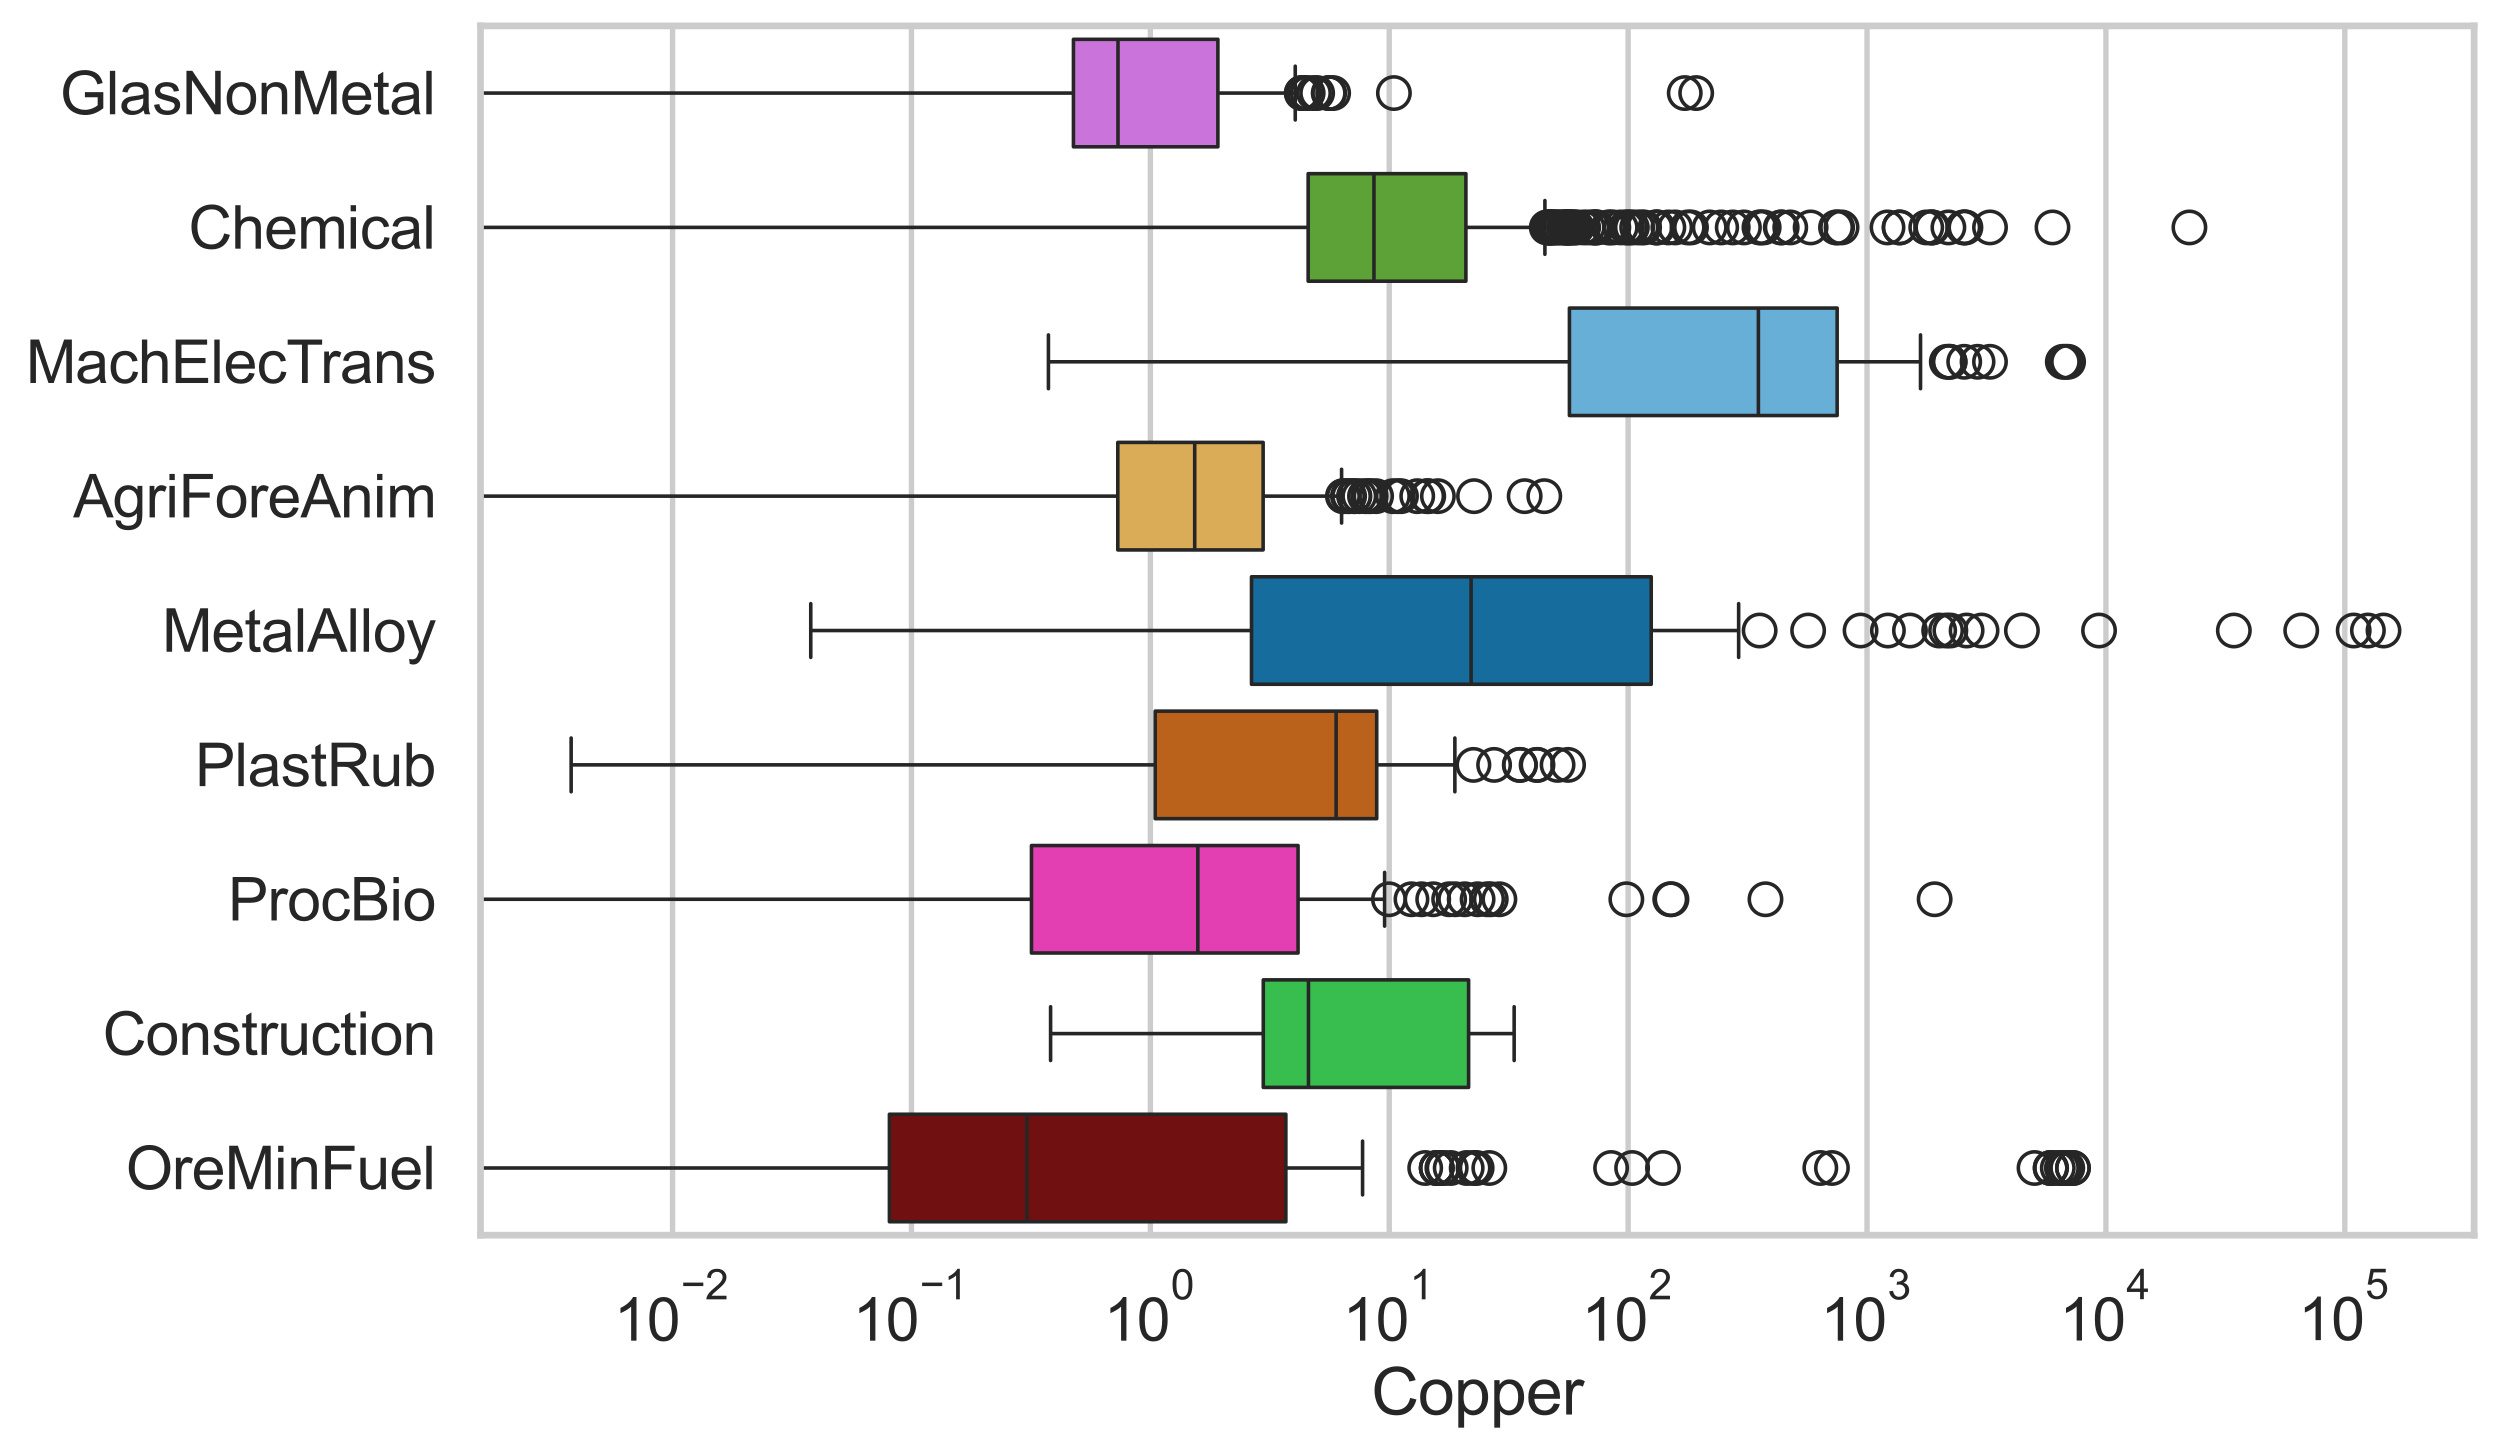 <?xml version="1.0" encoding="utf-8" standalone="no"?>
<!DOCTYPE svg PUBLIC "-//W3C//DTD SVG 1.1//EN"
  "http://www.w3.org/Graphics/SVG/1.1/DTD/svg11.dtd">
<svg xmlns:xlink="http://www.w3.org/1999/xlink" width="695.577pt" height="404.34pt" viewBox="0 0 695.577 404.34" xmlns="http://www.w3.org/2000/svg" version="1.1">
 <defs>
  <style type="text/css">*{stroke-linejoin: round; stroke-linecap: butt}</style>
 </defs>
 <g id="figure_1">
  <g id="patch_1">
   <path d="M 0 404.34 
L 695.577 404.34 
L 695.577 0 
L 0 0 
z
" style="fill: #ffffff"/>
  </g>
  <g id="axes_1">
   <g id="patch_2">
    <path d="M 133.697 343.665 
L 688.377 343.665 
L 688.377 7.2 
L 133.697 7.2 
z
" style="fill: #ffffff"/>
   </g>
   <g id="matplotlib.axis_1">
    <g id="xtick_1">
     <g id="line2d_1">
      <path d="M 187.13 343.665 
L 187.13 7.2 
" clip-path="url(#p89b9afa938)" style="fill: none; stroke: #cccccc; stroke-width: 1.5; stroke-linecap: round"/>
     </g>
     <g id="text_1">
      <!-- $\mathdefault{10^{-2}}$ -->
      <g style="fill: #262626" transform="translate(170.795 373.18) scale(0.165 -0.165)">
       <defs>
        <path id="ArialMT-31" d="M 2384 0 
L 1822 0 
L 1822 3584 
Q 1619 3391 1289 3197 
Q 959 3003 697 2906 
L 697 3450 
Q 1169 3672 1522 3987 
Q 1875 4303 2022 4600 
L 2384 4600 
L 2384 0 
z
" transform="scale(0.016)"/>
        <path id="ArialMT-30" d="M 266 2259 
Q 266 3072 433 3567 
Q 600 4063 929 4331 
Q 1259 4600 1759 4600 
Q 2128 4600 2406 4451 
Q 2684 4303 2865 4023 
Q 3047 3744 3150 3342 
Q 3253 2941 3253 2259 
Q 3253 1453 3087 958 
Q 2922 463 2592 192 
Q 2263 -78 1759 -78 
Q 1097 -78 719 397 
Q 266 969 266 2259 
z
M 844 2259 
Q 844 1131 1108 757 
Q 1372 384 1759 384 
Q 2147 384 2411 759 
Q 2675 1134 2675 2259 
Q 2675 3391 2411 3762 
Q 2147 4134 1753 4134 
Q 1366 4134 1134 3806 
Q 844 3388 844 2259 
z
" transform="scale(0.016)"/>
        <path id="ArialMT-2212" d="M 3381 1997 
L 356 1997 
L 356 2522 
L 3381 2522 
L 3381 1997 
z
" transform="scale(0.016)"/>
        <path id="ArialMT-32" d="M 3222 541 
L 3222 0 
L 194 0 
Q 188 203 259 391 
Q 375 700 629 1000 
Q 884 1300 1366 1694 
Q 2113 2306 2375 2664 
Q 2638 3022 2638 3341 
Q 2638 3675 2398 3904 
Q 2159 4134 1775 4134 
Q 1369 4134 1125 3890 
Q 881 3647 878 3216 
L 300 3275 
Q 359 3922 746 4261 
Q 1134 4600 1788 4600 
Q 2447 4600 2831 4234 
Q 3216 3869 3216 3328 
Q 3216 3053 3103 2787 
Q 2991 2522 2730 2228 
Q 2469 1934 1863 1422 
Q 1356 997 1212 845 
Q 1069 694 975 541 
L 3222 541 
z
" transform="scale(0.016)"/>
       </defs>
       <use xlink:href="#ArialMT-31" transform="translate(0 0.994)"/>
       <use xlink:href="#ArialMT-30" transform="translate(55.615 0.994)"/>
       <use xlink:href="#ArialMT-2212" transform="translate(112.973 70.688) scale(0.7)"/>
       <use xlink:href="#ArialMT-32" transform="translate(153.852 70.688) scale(0.7)"/>
      </g>
     </g>
    </g>
    <g id="xtick_2">
     <g id="line2d_2">
      <path d="M 253.597 343.665 
L 253.597 7.2 
" clip-path="url(#p89b9afa938)" style="fill: none; stroke: #cccccc; stroke-width: 1.5; stroke-linecap: round"/>
     </g>
     <g id="text_2">
      <!-- $\mathdefault{10^{-1}}$ -->
      <g style="fill: #262626" transform="translate(237.262 373.18) scale(0.165 -0.165)">
       <use xlink:href="#ArialMT-31" transform="translate(0 0.994)"/>
       <use xlink:href="#ArialMT-30" transform="translate(55.615 0.994)"/>
       <use xlink:href="#ArialMT-2212" transform="translate(112.973 70.688) scale(0.7)"/>
       <use xlink:href="#ArialMT-31" transform="translate(153.852 70.688) scale(0.7)"/>
      </g>
     </g>
    </g>
    <g id="xtick_3">
     <g id="line2d_3">
      <path d="M 320.064 343.665 
L 320.064 7.2 
" clip-path="url(#p89b9afa938)" style="fill: none; stroke: #cccccc; stroke-width: 1.5; stroke-linecap: round"/>
     </g>
     <g id="text_3">
      <!-- $\mathdefault{10^{0}}$ -->
      <g style="fill: #262626" transform="translate(307.111 373.18) scale(0.165 -0.165)">
       <use xlink:href="#ArialMT-31" transform="translate(0 0.994)"/>
       <use xlink:href="#ArialMT-30" transform="translate(55.615 0.994)"/>
       <use xlink:href="#ArialMT-30" transform="translate(112.973 70.688) scale(0.7)"/>
      </g>
     </g>
    </g>
    <g id="xtick_4">
     <g id="line2d_4">
      <path d="M 386.53 343.665 
L 386.53 7.2 
" clip-path="url(#p89b9afa938)" style="fill: none; stroke: #cccccc; stroke-width: 1.5; stroke-linecap: round"/>
     </g>
     <g id="text_4">
      <!-- $\mathdefault{10^{1}}$ -->
      <g style="fill: #262626" transform="translate(373.578 373.18) scale(0.165 -0.165)">
       <use xlink:href="#ArialMT-31" transform="translate(0 0.994)"/>
       <use xlink:href="#ArialMT-30" transform="translate(55.615 0.994)"/>
       <use xlink:href="#ArialMT-31" transform="translate(112.973 70.688) scale(0.7)"/>
      </g>
     </g>
    </g>
    <g id="xtick_5">
     <g id="line2d_5">
      <path d="M 452.997 343.665 
L 452.997 7.2 
" clip-path="url(#p89b9afa938)" style="fill: none; stroke: #cccccc; stroke-width: 1.5; stroke-linecap: round"/>
     </g>
     <g id="text_5">
      <!-- $\mathdefault{10^{2}}$ -->
      <g style="fill: #262626" transform="translate(440.045 373.18) scale(0.165 -0.165)">
       <use xlink:href="#ArialMT-31" transform="translate(0 0.994)"/>
       <use xlink:href="#ArialMT-30" transform="translate(55.615 0.994)"/>
       <use xlink:href="#ArialMT-32" transform="translate(112.973 70.688) scale(0.7)"/>
      </g>
     </g>
    </g>
    <g id="xtick_6">
     <g id="line2d_6">
      <path d="M 519.464 343.665 
L 519.464 7.2 
" clip-path="url(#p89b9afa938)" style="fill: none; stroke: #cccccc; stroke-width: 1.5; stroke-linecap: round"/>
     </g>
     <g id="text_6">
      <!-- $\mathdefault{10^{3}}$ -->
      <g style="fill: #262626" transform="translate(506.512 373.18) scale(0.165 -0.165)">
       <defs>
        <path id="ArialMT-33" d="M 269 1209 
L 831 1284 
Q 928 806 1161 595 
Q 1394 384 1728 384 
Q 2125 384 2398 659 
Q 2672 934 2672 1341 
Q 2672 1728 2419 1979 
Q 2166 2231 1775 2231 
Q 1616 2231 1378 2169 
L 1441 2663 
Q 1497 2656 1531 2656 
Q 1891 2656 2178 2843 
Q 2466 3031 2466 3422 
Q 2466 3731 2256 3934 
Q 2047 4138 1716 4138 
Q 1388 4138 1169 3931 
Q 950 3725 888 3313 
L 325 3413 
Q 428 3978 793 4289 
Q 1159 4600 1703 4600 
Q 2078 4600 2393 4439 
Q 2709 4278 2876 4000 
Q 3044 3722 3044 3409 
Q 3044 3113 2884 2869 
Q 2725 2625 2413 2481 
Q 2819 2388 3044 2092 
Q 3269 1797 3269 1353 
Q 3269 753 2831 336 
Q 2394 -81 1725 -81 
Q 1122 -81 723 278 
Q 325 638 269 1209 
z
" transform="scale(0.016)"/>
       </defs>
       <use xlink:href="#ArialMT-31" transform="translate(0 0.994)"/>
       <use xlink:href="#ArialMT-30" transform="translate(55.615 0.994)"/>
       <use xlink:href="#ArialMT-33" transform="translate(112.973 70.688) scale(0.7)"/>
      </g>
     </g>
    </g>
    <g id="xtick_7">
     <g id="line2d_7">
      <path d="M 585.931 343.665 
L 585.931 7.2 
" clip-path="url(#p89b9afa938)" style="fill: none; stroke: #cccccc; stroke-width: 1.5; stroke-linecap: round"/>
     </g>
     <g id="text_7">
      <!-- $\mathdefault{10^{4}}$ -->
      <g style="fill: #262626" transform="translate(572.978 373.015) scale(0.165 -0.165)">
       <defs>
        <path id="ArialMT-34" d="M 2069 0 
L 2069 1097 
L 81 1097 
L 81 1613 
L 2172 4581 
L 2631 4581 
L 2631 1613 
L 3250 1613 
L 3250 1097 
L 2631 1097 
L 2631 0 
L 2069 0 
z
M 2069 1613 
L 2069 3678 
L 634 1613 
L 2069 1613 
z
" transform="scale(0.016)"/>
       </defs>
       <use xlink:href="#ArialMT-31" transform="translate(0 0.202)"/>
       <use xlink:href="#ArialMT-30" transform="translate(55.615 0.202)"/>
       <use xlink:href="#ArialMT-34" transform="translate(112.973 69.895) scale(0.7)"/>
      </g>
     </g>
    </g>
    <g id="xtick_8">
     <g id="line2d_8">
      <path d="M 652.398 343.665 
L 652.398 7.2 
" clip-path="url(#p89b9afa938)" style="fill: none; stroke: #cccccc; stroke-width: 1.5; stroke-linecap: round"/>
     </g>
     <g id="text_8">
      <!-- $\mathdefault{10^{5}}$ -->
      <g style="fill: #262626" transform="translate(639.445 373.015) scale(0.165 -0.165)">
       <defs>
        <path id="ArialMT-35" d="M 266 1200 
L 856 1250 
Q 922 819 1161 601 
Q 1400 384 1738 384 
Q 2144 384 2425 690 
Q 2706 997 2706 1503 
Q 2706 1984 2436 2262 
Q 2166 2541 1728 2541 
Q 1456 2541 1237 2417 
Q 1019 2294 894 2097 
L 366 2166 
L 809 4519 
L 3088 4519 
L 3088 3981 
L 1259 3981 
L 1013 2750 
Q 1425 3038 1878 3038 
Q 2478 3038 2890 2622 
Q 3303 2206 3303 1553 
Q 3303 931 2941 478 
Q 2500 -78 1738 -78 
Q 1113 -78 717 272 
Q 322 622 266 1200 
z
" transform="scale(0.016)"/>
       </defs>
       <use xlink:href="#ArialMT-31" transform="translate(0 0.88)"/>
       <use xlink:href="#ArialMT-30" transform="translate(55.615 0.88)"/>
       <use xlink:href="#ArialMT-35" transform="translate(112.973 70.573) scale(0.7)"/>
      </g>
     </g>
    </g>
    <g id="xtick_9"/>
    <g id="xtick_10"/>
    <g id="xtick_11"/>
    <g id="xtick_12"/>
    <g id="xtick_13"/>
    <g id="xtick_14"/>
    <g id="xtick_15"/>
    <g id="xtick_16"/>
    <g id="xtick_17"/>
    <g id="xtick_18"/>
    <g id="xtick_19"/>
    <g id="xtick_20"/>
    <g id="xtick_21"/>
    <g id="xtick_22"/>
    <g id="xtick_23"/>
    <g id="xtick_24"/>
    <g id="xtick_25"/>
    <g id="xtick_26"/>
    <g id="xtick_27"/>
    <g id="xtick_28"/>
    <g id="xtick_29"/>
    <g id="xtick_30"/>
    <g id="xtick_31"/>
    <g id="xtick_32"/>
    <g id="xtick_33"/>
    <g id="xtick_34"/>
    <g id="xtick_35"/>
    <g id="xtick_36"/>
    <g id="xtick_37"/>
    <g id="xtick_38"/>
    <g id="xtick_39"/>
    <g id="xtick_40"/>
    <g id="xtick_41"/>
    <g id="xtick_42"/>
    <g id="xtick_43"/>
    <g id="xtick_44"/>
    <g id="xtick_45"/>
    <g id="xtick_46"/>
    <g id="xtick_47"/>
    <g id="xtick_48"/>
    <g id="xtick_49"/>
    <g id="xtick_50"/>
    <g id="xtick_51"/>
    <g id="xtick_52"/>
    <g id="xtick_53"/>
    <g id="xtick_54"/>
    <g id="xtick_55"/>
    <g id="xtick_56"/>
    <g id="xtick_57"/>
    <g id="xtick_58"/>
    <g id="xtick_59"/>
    <g id="xtick_60"/>
    <g id="xtick_61"/>
    <g id="xtick_62"/>
    <g id="xtick_63"/>
    <g id="xtick_64"/>
    <g id="xtick_65"/>
    <g id="xtick_66"/>
    <g id="xtick_67"/>
    <g id="xtick_68"/>
    <g id="xtick_69"/>
    <g id="xtick_70"/>
    <g id="xtick_71"/>
    <g id="xtick_72"/>
    <g id="xtick_73"/>
    <g id="xtick_74"/>
    <g id="text_9">
     <!-- Copper -->
     <g style="fill: #262626" transform="translate(381.521 393.563) scale(0.18 -0.18)">
      <defs>
       <path id="ArialMT-43" d="M 3763 1606 
L 4369 1453 
Q 4178 706 3683 314 
Q 3188 -78 2472 -78 
Q 1731 -78 1267 223 
Q 803 525 561 1097 
Q 319 1669 319 2325 
Q 319 3041 592 3573 
Q 866 4106 1370 4382 
Q 1875 4659 2481 4659 
Q 3169 4659 3637 4309 
Q 4106 3959 4291 3325 
L 3694 3184 
Q 3534 3684 3231 3912 
Q 2928 4141 2469 4141 
Q 1941 4141 1586 3887 
Q 1231 3634 1087 3207 
Q 944 2781 944 2328 
Q 944 1744 1114 1308 
Q 1284 872 1643 656 
Q 2003 441 2422 441 
Q 2931 441 3284 734 
Q 3638 1028 3763 1606 
z
" transform="scale(0.016)"/>
       <path id="ArialMT-6f" d="M 213 1659 
Q 213 2581 725 3025 
Q 1153 3394 1769 3394 
Q 2453 3394 2887 2945 
Q 3322 2497 3322 1706 
Q 3322 1066 3130 698 
Q 2938 331 2570 128 
Q 2203 -75 1769 -75 
Q 1072 -75 642 372 
Q 213 819 213 1659 
z
M 791 1659 
Q 791 1022 1069 705 
Q 1347 388 1769 388 
Q 2188 388 2466 706 
Q 2744 1025 2744 1678 
Q 2744 2294 2464 2611 
Q 2184 2928 1769 2928 
Q 1347 2928 1069 2612 
Q 791 2297 791 1659 
z
" transform="scale(0.016)"/>
       <path id="ArialMT-70" d="M 422 -1272 
L 422 3319 
L 934 3319 
L 934 2888 
Q 1116 3141 1344 3267 
Q 1572 3394 1897 3394 
Q 2322 3394 2647 3175 
Q 2972 2956 3137 2557 
Q 3303 2159 3303 1684 
Q 3303 1175 3120 767 
Q 2938 359 2589 142 
Q 2241 -75 1856 -75 
Q 1575 -75 1351 44 
Q 1128 163 984 344 
L 984 -1272 
L 422 -1272 
z
M 931 1641 
Q 931 1000 1190 694 
Q 1450 388 1819 388 
Q 2194 388 2461 705 
Q 2728 1022 2728 1688 
Q 2728 2322 2467 2637 
Q 2206 2953 1844 2953 
Q 1484 2953 1207 2617 
Q 931 2281 931 1641 
z
" transform="scale(0.016)"/>
       <path id="ArialMT-65" d="M 2694 1069 
L 3275 997 
Q 3138 488 2766 206 
Q 2394 -75 1816 -75 
Q 1088 -75 661 373 
Q 234 822 234 1631 
Q 234 2469 665 2931 
Q 1097 3394 1784 3394 
Q 2450 3394 2872 2941 
Q 3294 2488 3294 1666 
Q 3294 1616 3291 1516 
L 816 1516 
Q 847 969 1125 678 
Q 1403 388 1819 388 
Q 2128 388 2347 550 
Q 2566 713 2694 1069 
z
M 847 1978 
L 2700 1978 
Q 2663 2397 2488 2606 
Q 2219 2931 1791 2931 
Q 1403 2931 1139 2672 
Q 875 2413 847 1978 
z
" transform="scale(0.016)"/>
       <path id="ArialMT-72" d="M 416 0 
L 416 3319 
L 922 3319 
L 922 2816 
Q 1116 3169 1280 3281 
Q 1444 3394 1641 3394 
Q 1925 3394 2219 3213 
L 2025 2691 
Q 1819 2813 1613 2813 
Q 1428 2813 1281 2702 
Q 1134 2591 1072 2394 
Q 978 2094 978 1738 
L 978 0 
L 416 0 
z
" transform="scale(0.016)"/>
      </defs>
      <use xlink:href="#ArialMT-43"/>
      <use xlink:href="#ArialMT-6f" transform="translate(72.217 0)"/>
      <use xlink:href="#ArialMT-70" transform="translate(127.832 0)"/>
      <use xlink:href="#ArialMT-70" transform="translate(183.447 0)"/>
      <use xlink:href="#ArialMT-65" transform="translate(239.062 0)"/>
      <use xlink:href="#ArialMT-72" transform="translate(294.678 0)"/>
     </g>
    </g>
   </g>
   <g id="matplotlib.axis_2">
    <g id="ytick_1">
     <g id="text_10">
      <!-- GlasNonMetal -->
      <g style="fill: #262626" transform="translate(16.659 31.798) scale(0.165 -0.165)">
       <defs>
        <path id="ArialMT-47" d="M 2638 1797 
L 2638 2334 
L 4578 2338 
L 4578 638 
Q 4131 281 3656 101 
Q 3181 -78 2681 -78 
Q 2006 -78 1454 211 
Q 903 500 622 1047 
Q 341 1594 341 2269 
Q 341 2938 620 3517 
Q 900 4097 1425 4378 
Q 1950 4659 2634 4659 
Q 3131 4659 3532 4498 
Q 3934 4338 4162 4050 
Q 4391 3763 4509 3300 
L 3963 3150 
Q 3859 3500 3706 3700 
Q 3553 3900 3268 4020 
Q 2984 4141 2638 4141 
Q 2222 4141 1919 4014 
Q 1616 3888 1430 3681 
Q 1244 3475 1141 3228 
Q 966 2803 966 2306 
Q 966 1694 1177 1281 
Q 1388 869 1791 669 
Q 2194 469 2647 469 
Q 3041 469 3416 620 
Q 3791 772 3984 944 
L 3984 1797 
L 2638 1797 
z
" transform="scale(0.016)"/>
        <path id="ArialMT-6c" d="M 409 0 
L 409 4581 
L 972 4581 
L 972 0 
L 409 0 
z
" transform="scale(0.016)"/>
        <path id="ArialMT-61" d="M 2588 409 
Q 2275 144 1986 34 
Q 1697 -75 1366 -75 
Q 819 -75 525 192 
Q 231 459 231 875 
Q 231 1119 342 1320 
Q 453 1522 633 1644 
Q 813 1766 1038 1828 
Q 1203 1872 1538 1913 
Q 2219 1994 2541 2106 
Q 2544 2222 2544 2253 
Q 2544 2597 2384 2738 
Q 2169 2928 1744 2928 
Q 1347 2928 1158 2789 
Q 969 2650 878 2297 
L 328 2372 
Q 403 2725 575 2942 
Q 747 3159 1072 3276 
Q 1397 3394 1825 3394 
Q 2250 3394 2515 3294 
Q 2781 3194 2906 3042 
Q 3031 2891 3081 2659 
Q 3109 2516 3109 2141 
L 3109 1391 
Q 3109 606 3145 398 
Q 3181 191 3288 0 
L 2700 0 
Q 2613 175 2588 409 
z
M 2541 1666 
Q 2234 1541 1622 1453 
Q 1275 1403 1131 1340 
Q 988 1278 909 1158 
Q 831 1038 831 891 
Q 831 666 1001 516 
Q 1172 366 1500 366 
Q 1825 366 2078 508 
Q 2331 650 2450 897 
Q 2541 1088 2541 1459 
L 2541 1666 
z
" transform="scale(0.016)"/>
        <path id="ArialMT-73" d="M 197 991 
L 753 1078 
Q 800 744 1014 566 
Q 1228 388 1613 388 
Q 2000 388 2187 545 
Q 2375 703 2375 916 
Q 2375 1106 2209 1216 
Q 2094 1291 1634 1406 
Q 1016 1563 777 1677 
Q 538 1791 414 1992 
Q 291 2194 291 2438 
Q 291 2659 392 2848 
Q 494 3038 669 3163 
Q 800 3259 1026 3326 
Q 1253 3394 1513 3394 
Q 1903 3394 2198 3281 
Q 2494 3169 2634 2976 
Q 2775 2784 2828 2463 
L 2278 2388 
Q 2241 2644 2061 2787 
Q 1881 2931 1553 2931 
Q 1166 2931 1000 2803 
Q 834 2675 834 2503 
Q 834 2394 903 2306 
Q 972 2216 1119 2156 
Q 1203 2125 1616 2013 
Q 2213 1853 2448 1751 
Q 2684 1650 2818 1456 
Q 2953 1263 2953 975 
Q 2953 694 2789 445 
Q 2625 197 2315 61 
Q 2006 -75 1616 -75 
Q 969 -75 630 194 
Q 291 463 197 991 
z
" transform="scale(0.016)"/>
        <path id="ArialMT-4e" d="M 488 0 
L 488 4581 
L 1109 4581 
L 3516 984 
L 3516 4581 
L 4097 4581 
L 4097 0 
L 3475 0 
L 1069 3600 
L 1069 0 
L 488 0 
z
" transform="scale(0.016)"/>
        <path id="ArialMT-6e" d="M 422 0 
L 422 3319 
L 928 3319 
L 928 2847 
Q 1294 3394 1984 3394 
Q 2284 3394 2536 3286 
Q 2788 3178 2913 3003 
Q 3038 2828 3088 2588 
Q 3119 2431 3119 2041 
L 3119 0 
L 2556 0 
L 2556 2019 
Q 2556 2363 2490 2533 
Q 2425 2703 2258 2804 
Q 2091 2906 1866 2906 
Q 1506 2906 1245 2678 
Q 984 2450 984 1813 
L 984 0 
L 422 0 
z
" transform="scale(0.016)"/>
        <path id="ArialMT-4d" d="M 475 0 
L 475 4581 
L 1388 4581 
L 2472 1338 
Q 2622 884 2691 659 
Q 2769 909 2934 1394 
L 4031 4581 
L 4847 4581 
L 4847 0 
L 4263 0 
L 4263 3834 
L 2931 0 
L 2384 0 
L 1059 3900 
L 1059 0 
L 475 0 
z
" transform="scale(0.016)"/>
        <path id="ArialMT-74" d="M 1650 503 
L 1731 6 
Q 1494 -44 1306 -44 
Q 1000 -44 831 53 
Q 663 150 594 308 
Q 525 466 525 972 
L 525 2881 
L 113 2881 
L 113 3319 
L 525 3319 
L 525 4141 
L 1084 4478 
L 1084 3319 
L 1650 3319 
L 1650 2881 
L 1084 2881 
L 1084 941 
Q 1084 700 1114 631 
Q 1144 563 1211 522 
Q 1278 481 1403 481 
Q 1497 481 1650 503 
z
" transform="scale(0.016)"/>
       </defs>
       <use xlink:href="#ArialMT-47"/>
       <use xlink:href="#ArialMT-6c" transform="translate(77.783 0)"/>
       <use xlink:href="#ArialMT-61" transform="translate(100 0)"/>
       <use xlink:href="#ArialMT-73" transform="translate(155.615 0)"/>
       <use xlink:href="#ArialMT-4e" transform="translate(205.615 0)"/>
       <use xlink:href="#ArialMT-6f" transform="translate(277.832 0)"/>
       <use xlink:href="#ArialMT-6e" transform="translate(333.447 0)"/>
       <use xlink:href="#ArialMT-4d" transform="translate(389.062 0)"/>
       <use xlink:href="#ArialMT-65" transform="translate(472.363 0)"/>
       <use xlink:href="#ArialMT-74" transform="translate(527.979 0)"/>
       <use xlink:href="#ArialMT-61" transform="translate(555.762 0)"/>
       <use xlink:href="#ArialMT-6c" transform="translate(611.377 0)"/>
      </g>
     </g>
    </g>
    <g id="ytick_2">
     <g id="text_11">
      <!-- Chemical -->
      <g style="fill: #262626" transform="translate(52.428 69.183) scale(0.165 -0.165)">
       <defs>
        <path id="ArialMT-68" d="M 422 0 
L 422 4581 
L 984 4581 
L 984 2938 
Q 1378 3394 1978 3394 
Q 2347 3394 2619 3248 
Q 2891 3103 3008 2847 
Q 3125 2591 3125 2103 
L 3125 0 
L 2563 0 
L 2563 2103 
Q 2563 2525 2380 2717 
Q 2197 2909 1863 2909 
Q 1613 2909 1392 2779 
Q 1172 2650 1078 2428 
Q 984 2206 984 1816 
L 984 0 
L 422 0 
z
" transform="scale(0.016)"/>
        <path id="ArialMT-6d" d="M 422 0 
L 422 3319 
L 925 3319 
L 925 2853 
Q 1081 3097 1340 3245 
Q 1600 3394 1931 3394 
Q 2300 3394 2536 3241 
Q 2772 3088 2869 2813 
Q 3263 3394 3894 3394 
Q 4388 3394 4653 3120 
Q 4919 2847 4919 2278 
L 4919 0 
L 4359 0 
L 4359 2091 
Q 4359 2428 4304 2576 
Q 4250 2725 4106 2815 
Q 3963 2906 3769 2906 
Q 3419 2906 3187 2673 
Q 2956 2441 2956 1928 
L 2956 0 
L 2394 0 
L 2394 2156 
Q 2394 2531 2256 2718 
Q 2119 2906 1806 2906 
Q 1569 2906 1367 2781 
Q 1166 2656 1075 2415 
Q 984 2175 984 1722 
L 984 0 
L 422 0 
z
" transform="scale(0.016)"/>
        <path id="ArialMT-69" d="M 425 3934 
L 425 4581 
L 988 4581 
L 988 3934 
L 425 3934 
z
M 425 0 
L 425 3319 
L 988 3319 
L 988 0 
L 425 0 
z
" transform="scale(0.016)"/>
        <path id="ArialMT-63" d="M 2588 1216 
L 3141 1144 
Q 3050 572 2676 248 
Q 2303 -75 1759 -75 
Q 1078 -75 664 370 
Q 250 816 250 1647 
Q 250 2184 428 2587 
Q 606 2991 970 3192 
Q 1334 3394 1763 3394 
Q 2303 3394 2647 3120 
Q 2991 2847 3088 2344 
L 2541 2259 
Q 2463 2594 2264 2762 
Q 2066 2931 1784 2931 
Q 1359 2931 1093 2626 
Q 828 2322 828 1663 
Q 828 994 1084 691 
Q 1341 388 1753 388 
Q 2084 388 2306 591 
Q 2528 794 2588 1216 
z
" transform="scale(0.016)"/>
       </defs>
       <use xlink:href="#ArialMT-43"/>
       <use xlink:href="#ArialMT-68" transform="translate(72.217 0)"/>
       <use xlink:href="#ArialMT-65" transform="translate(127.832 0)"/>
       <use xlink:href="#ArialMT-6d" transform="translate(183.447 0)"/>
       <use xlink:href="#ArialMT-69" transform="translate(266.748 0)"/>
       <use xlink:href="#ArialMT-63" transform="translate(288.965 0)"/>
       <use xlink:href="#ArialMT-61" transform="translate(338.965 0)"/>
       <use xlink:href="#ArialMT-6c" transform="translate(394.58 0)"/>
      </g>
     </g>
    </g>
    <g id="ytick_3">
     <g id="text_12">
      <!-- MachElecTrans -->
      <g style="fill: #262626" transform="translate(7.2 106.568) scale(0.165 -0.165)">
       <defs>
        <path id="ArialMT-45" d="M 506 0 
L 506 4581 
L 3819 4581 
L 3819 4041 
L 1113 4041 
L 1113 2638 
L 3647 2638 
L 3647 2100 
L 1113 2100 
L 1113 541 
L 3925 541 
L 3925 0 
L 506 0 
z
" transform="scale(0.016)"/>
        <path id="ArialMT-54" d="M 1659 0 
L 1659 4041 
L 150 4041 
L 150 4581 
L 3781 4581 
L 3781 4041 
L 2266 4041 
L 2266 0 
L 1659 0 
z
" transform="scale(0.016)"/>
       </defs>
       <use xlink:href="#ArialMT-4d"/>
       <use xlink:href="#ArialMT-61" transform="translate(83.301 0)"/>
       <use xlink:href="#ArialMT-63" transform="translate(138.916 0)"/>
       <use xlink:href="#ArialMT-68" transform="translate(188.916 0)"/>
       <use xlink:href="#ArialMT-45" transform="translate(244.531 0)"/>
       <use xlink:href="#ArialMT-6c" transform="translate(311.23 0)"/>
       <use xlink:href="#ArialMT-65" transform="translate(333.447 0)"/>
       <use xlink:href="#ArialMT-63" transform="translate(389.062 0)"/>
       <use xlink:href="#ArialMT-54" transform="translate(439.062 0)"/>
       <use xlink:href="#ArialMT-72" transform="translate(496.396 0)"/>
       <use xlink:href="#ArialMT-61" transform="translate(529.697 0)"/>
       <use xlink:href="#ArialMT-6e" transform="translate(585.312 0)"/>
       <use xlink:href="#ArialMT-73" transform="translate(640.928 0)"/>
      </g>
     </g>
    </g>
    <g id="ytick_4">
     <g id="text_13">
      <!-- AgriForeAnim -->
      <g style="fill: #262626" transform="translate(20.341 143.953) scale(0.165 -0.165)">
       <defs>
        <path id="ArialMT-41" d="M -9 0 
L 1750 4581 
L 2403 4581 
L 4278 0 
L 3588 0 
L 3053 1388 
L 1138 1388 
L 634 0 
L -9 0 
z
M 1313 1881 
L 2866 1881 
L 2388 3150 
Q 2169 3728 2063 4100 
Q 1975 3659 1816 3225 
L 1313 1881 
z
" transform="scale(0.016)"/>
        <path id="ArialMT-67" d="M 319 -275 
L 866 -356 
Q 900 -609 1056 -725 
Q 1266 -881 1628 -881 
Q 2019 -881 2231 -725 
Q 2444 -569 2519 -288 
Q 2563 -116 2559 434 
Q 2191 0 1641 0 
Q 956 0 581 494 
Q 206 988 206 1678 
Q 206 2153 378 2554 
Q 550 2956 876 3175 
Q 1203 3394 1644 3394 
Q 2231 3394 2613 2919 
L 2613 3319 
L 3131 3319 
L 3131 450 
Q 3131 -325 2973 -648 
Q 2816 -972 2473 -1159 
Q 2131 -1347 1631 -1347 
Q 1038 -1347 672 -1080 
Q 306 -813 319 -275 
z
M 784 1719 
Q 784 1066 1043 766 
Q 1303 466 1694 466 
Q 2081 466 2343 764 
Q 2606 1063 2606 1700 
Q 2606 2309 2336 2618 
Q 2066 2928 1684 2928 
Q 1309 2928 1046 2623 
Q 784 2319 784 1719 
z
" transform="scale(0.016)"/>
        <path id="ArialMT-46" d="M 525 0 
L 525 4581 
L 3616 4581 
L 3616 4041 
L 1131 4041 
L 1131 2622 
L 3281 2622 
L 3281 2081 
L 1131 2081 
L 1131 0 
L 525 0 
z
" transform="scale(0.016)"/>
       </defs>
       <use xlink:href="#ArialMT-41"/>
       <use xlink:href="#ArialMT-67" transform="translate(66.699 0)"/>
       <use xlink:href="#ArialMT-72" transform="translate(122.314 0)"/>
       <use xlink:href="#ArialMT-69" transform="translate(155.615 0)"/>
       <use xlink:href="#ArialMT-46" transform="translate(177.832 0)"/>
       <use xlink:href="#ArialMT-6f" transform="translate(238.916 0)"/>
       <use xlink:href="#ArialMT-72" transform="translate(294.531 0)"/>
       <use xlink:href="#ArialMT-65" transform="translate(327.832 0)"/>
       <use xlink:href="#ArialMT-41" transform="translate(383.447 0)"/>
       <use xlink:href="#ArialMT-6e" transform="translate(450.146 0)"/>
       <use xlink:href="#ArialMT-69" transform="translate(505.762 0)"/>
       <use xlink:href="#ArialMT-6d" transform="translate(527.979 0)"/>
      </g>
     </g>
    </g>
    <g id="ytick_5">
     <g id="text_14">
      <!-- MetalAlloy -->
      <g style="fill: #262626" transform="translate(45.088 181.337) scale(0.165 -0.165)">
       <defs>
        <path id="ArialMT-79" d="M 397 -1278 
L 334 -750 
Q 519 -800 656 -800 
Q 844 -800 956 -737 
Q 1069 -675 1141 -563 
Q 1194 -478 1313 -144 
Q 1328 -97 1363 -6 
L 103 3319 
L 709 3319 
L 1400 1397 
Q 1534 1031 1641 628 
Q 1738 1016 1872 1384 
L 2581 3319 
L 3144 3319 
L 1881 -56 
Q 1678 -603 1566 -809 
Q 1416 -1088 1222 -1217 
Q 1028 -1347 759 -1347 
Q 597 -1347 397 -1278 
z
" transform="scale(0.016)"/>
       </defs>
       <use xlink:href="#ArialMT-4d"/>
       <use xlink:href="#ArialMT-65" transform="translate(83.301 0)"/>
       <use xlink:href="#ArialMT-74" transform="translate(138.916 0)"/>
       <use xlink:href="#ArialMT-61" transform="translate(166.699 0)"/>
       <use xlink:href="#ArialMT-6c" transform="translate(222.314 0)"/>
       <use xlink:href="#ArialMT-41" transform="translate(244.531 0)"/>
       <use xlink:href="#ArialMT-6c" transform="translate(311.23 0)"/>
       <use xlink:href="#ArialMT-6c" transform="translate(333.447 0)"/>
       <use xlink:href="#ArialMT-6f" transform="translate(355.664 0)"/>
       <use xlink:href="#ArialMT-79" transform="translate(411.279 0)"/>
      </g>
     </g>
    </g>
    <g id="ytick_6">
     <g id="text_15">
      <!-- PlastRub -->
      <g style="fill: #262626" transform="translate(54.248 218.722) scale(0.165 -0.165)">
       <defs>
        <path id="ArialMT-50" d="M 494 0 
L 494 4581 
L 2222 4581 
Q 2678 4581 2919 4538 
Q 3256 4481 3484 4323 
Q 3713 4166 3852 3881 
Q 3991 3597 3991 3256 
Q 3991 2672 3619 2267 
Q 3247 1863 2275 1863 
L 1100 1863 
L 1100 0 
L 494 0 
z
M 1100 2403 
L 2284 2403 
Q 2872 2403 3119 2622 
Q 3366 2841 3366 3238 
Q 3366 3525 3220 3729 
Q 3075 3934 2838 4000 
Q 2684 4041 2272 4041 
L 1100 4041 
L 1100 2403 
z
" transform="scale(0.016)"/>
        <path id="ArialMT-52" d="M 503 0 
L 503 4581 
L 2534 4581 
Q 3147 4581 3465 4457 
Q 3784 4334 3975 4021 
Q 4166 3709 4166 3331 
Q 4166 2844 3850 2509 
Q 3534 2175 2875 2084 
Q 3116 1969 3241 1856 
Q 3506 1613 3744 1247 
L 4541 0 
L 3778 0 
L 3172 953 
Q 2906 1366 2734 1584 
Q 2563 1803 2427 1890 
Q 2291 1978 2150 2013 
Q 2047 2034 1813 2034 
L 1109 2034 
L 1109 0 
L 503 0 
z
M 1109 2559 
L 2413 2559 
Q 2828 2559 3062 2645 
Q 3297 2731 3419 2920 
Q 3541 3109 3541 3331 
Q 3541 3656 3305 3865 
Q 3069 4075 2559 4075 
L 1109 4075 
L 1109 2559 
z
" transform="scale(0.016)"/>
        <path id="ArialMT-75" d="M 2597 0 
L 2597 488 
Q 2209 -75 1544 -75 
Q 1250 -75 995 37 
Q 741 150 617 320 
Q 494 491 444 738 
Q 409 903 409 1263 
L 409 3319 
L 972 3319 
L 972 1478 
Q 972 1038 1006 884 
Q 1059 663 1231 536 
Q 1403 409 1656 409 
Q 1909 409 2131 539 
Q 2353 669 2445 892 
Q 2538 1116 2538 1541 
L 2538 3319 
L 3100 3319 
L 3100 0 
L 2597 0 
z
" transform="scale(0.016)"/>
        <path id="ArialMT-62" d="M 941 0 
L 419 0 
L 419 4581 
L 981 4581 
L 981 2947 
Q 1338 3394 1891 3394 
Q 2197 3394 2470 3270 
Q 2744 3147 2920 2923 
Q 3097 2700 3197 2384 
Q 3297 2069 3297 1709 
Q 3297 856 2875 390 
Q 2453 -75 1863 -75 
Q 1275 -75 941 416 
L 941 0 
z
M 934 1684 
Q 934 1088 1097 822 
Q 1363 388 1816 388 
Q 2184 388 2453 708 
Q 2722 1028 2722 1663 
Q 2722 2313 2464 2622 
Q 2206 2931 1841 2931 
Q 1472 2931 1203 2611 
Q 934 2291 934 1684 
z
" transform="scale(0.016)"/>
       </defs>
       <use xlink:href="#ArialMT-50"/>
       <use xlink:href="#ArialMT-6c" transform="translate(66.699 0)"/>
       <use xlink:href="#ArialMT-61" transform="translate(88.916 0)"/>
       <use xlink:href="#ArialMT-73" transform="translate(144.531 0)"/>
       <use xlink:href="#ArialMT-74" transform="translate(194.531 0)"/>
       <use xlink:href="#ArialMT-52" transform="translate(222.314 0)"/>
       <use xlink:href="#ArialMT-75" transform="translate(294.531 0)"/>
       <use xlink:href="#ArialMT-62" transform="translate(350.146 0)"/>
      </g>
     </g>
    </g>
    <g id="ytick_7">
     <g id="text_16">
      <!-- ProcBio -->
      <g style="fill: #262626" transform="translate(63.424 256.107) scale(0.165 -0.165)">
       <defs>
        <path id="ArialMT-42" d="M 469 0 
L 469 4581 
L 2188 4581 
Q 2713 4581 3030 4442 
Q 3347 4303 3526 4014 
Q 3706 3725 3706 3409 
Q 3706 3116 3547 2856 
Q 3388 2597 3066 2438 
Q 3481 2316 3704 2022 
Q 3928 1728 3928 1328 
Q 3928 1006 3792 729 
Q 3656 453 3456 303 
Q 3256 153 2954 76 
Q 2653 0 2216 0 
L 469 0 
z
M 1075 2656 
L 2066 2656 
Q 2469 2656 2644 2709 
Q 2875 2778 2992 2937 
Q 3109 3097 3109 3338 
Q 3109 3566 3000 3739 
Q 2891 3913 2687 3977 
Q 2484 4041 1991 4041 
L 1075 4041 
L 1075 2656 
z
M 1075 541 
L 2216 541 
Q 2509 541 2628 563 
Q 2838 600 2978 687 
Q 3119 775 3209 942 
Q 3300 1109 3300 1328 
Q 3300 1584 3169 1773 
Q 3038 1963 2805 2039 
Q 2572 2116 2134 2116 
L 1075 2116 
L 1075 541 
z
" transform="scale(0.016)"/>
       </defs>
       <use xlink:href="#ArialMT-50"/>
       <use xlink:href="#ArialMT-72" transform="translate(66.699 0)"/>
       <use xlink:href="#ArialMT-6f" transform="translate(100 0)"/>
       <use xlink:href="#ArialMT-63" transform="translate(155.615 0)"/>
       <use xlink:href="#ArialMT-42" transform="translate(205.615 0)"/>
       <use xlink:href="#ArialMT-69" transform="translate(272.314 0)"/>
       <use xlink:href="#ArialMT-6f" transform="translate(294.531 0)"/>
      </g>
     </g>
    </g>
    <g id="ytick_8">
     <g id="text_17">
      <!-- Construction -->
      <g style="fill: #262626" transform="translate(28.575 293.492) scale(0.165 -0.165)">
       <use xlink:href="#ArialMT-43"/>
       <use xlink:href="#ArialMT-6f" transform="translate(72.217 0)"/>
       <use xlink:href="#ArialMT-6e" transform="translate(127.832 0)"/>
       <use xlink:href="#ArialMT-73" transform="translate(183.447 0)"/>
       <use xlink:href="#ArialMT-74" transform="translate(233.447 0)"/>
       <use xlink:href="#ArialMT-72" transform="translate(261.23 0)"/>
       <use xlink:href="#ArialMT-75" transform="translate(294.531 0)"/>
       <use xlink:href="#ArialMT-63" transform="translate(350.146 0)"/>
       <use xlink:href="#ArialMT-74" transform="translate(400.146 0)"/>
       <use xlink:href="#ArialMT-69" transform="translate(427.93 0)"/>
       <use xlink:href="#ArialMT-6f" transform="translate(450.146 0)"/>
       <use xlink:href="#ArialMT-6e" transform="translate(505.762 0)"/>
      </g>
     </g>
    </g>
    <g id="ytick_9">
     <g id="text_18">
      <!-- OreMinFuel -->
      <g style="fill: #262626" transform="translate(35.013 330.877) scale(0.165 -0.165)">
       <defs>
        <path id="ArialMT-4f" d="M 309 2231 
Q 309 3372 921 4017 
Q 1534 4663 2503 4663 
Q 3138 4663 3647 4359 
Q 4156 4056 4423 3514 
Q 4691 2972 4691 2284 
Q 4691 1588 4409 1038 
Q 4128 488 3612 205 
Q 3097 -78 2500 -78 
Q 1853 -78 1343 234 
Q 834 547 571 1087 
Q 309 1628 309 2231 
z
M 934 2222 
Q 934 1394 1379 917 
Q 1825 441 2497 441 
Q 3181 441 3623 922 
Q 4066 1403 4066 2288 
Q 4066 2847 3877 3264 
Q 3688 3681 3323 3911 
Q 2959 4141 2506 4141 
Q 1863 4141 1398 3698 
Q 934 3256 934 2222 
z
" transform="scale(0.016)"/>
       </defs>
       <use xlink:href="#ArialMT-4f"/>
       <use xlink:href="#ArialMT-72" transform="translate(77.783 0)"/>
       <use xlink:href="#ArialMT-65" transform="translate(111.084 0)"/>
       <use xlink:href="#ArialMT-4d" transform="translate(166.699 0)"/>
       <use xlink:href="#ArialMT-69" transform="translate(250 0)"/>
       <use xlink:href="#ArialMT-6e" transform="translate(272.217 0)"/>
       <use xlink:href="#ArialMT-46" transform="translate(327.832 0)"/>
       <use xlink:href="#ArialMT-75" transform="translate(388.916 0)"/>
       <use xlink:href="#ArialMT-65" transform="translate(444.531 0)"/>
       <use xlink:href="#ArialMT-6c" transform="translate(500.146 0)"/>
      </g>
     </g>
    </g>
   </g>
   <g id="patch_3">
    <path d="M 298.665 10.938 
L 298.665 40.846 
L 338.853 40.846 
L 338.853 10.938 
L 298.665 10.938 
z
" clip-path="url(#p89b9afa938)" style="fill: #ca74db; stroke: #262626; stroke-linejoin: miter"/>
   </g>
   <g id="line2d_9">
    <path d="M 298.665 25.892 
L -1 25.892 
" clip-path="url(#p89b9afa938)" style="fill: none; stroke: #262626"/>
   </g>
   <g id="line2d_10">
    <path d="M 338.853 25.892 
L 360.376 25.892 
" clip-path="url(#p89b9afa938)" style="fill: none; stroke: #262626"/>
   </g>
   <g id="line2d_11">
    <path clip-path="url(#p89b9afa938)" style="fill: none; stroke: #262626; stroke-linecap: round"/>
   </g>
   <g id="line2d_12">
    <path d="M 360.376 18.415 
L 360.376 33.369 
" clip-path="url(#p89b9afa938)" style="fill: none; stroke: #262626; stroke-linecap: round"/>
   </g>
   <g id="line2d_13">
    <defs>
     <path id="m1e7eb0e835" d="M 0 4.5 
C 1.193 4.5 2.338 4.026 3.182 3.182 
C 4.026 2.338 4.5 1.193 4.5 0 
C 4.5 -1.193 4.026 -2.338 3.182 -3.182 
C 2.338 -4.026 1.193 -4.5 0 -4.5 
C -1.193 -4.5 -2.338 -4.026 -3.182 -3.182 
C -4.026 -2.338 -4.5 -1.193 -4.5 0 
C -4.5 1.193 -4.026 2.338 -3.182 3.182 
C -2.338 4.026 -1.193 4.5 0 4.5 
z
" style="stroke: #262626"/>
    </defs>
    <g clip-path="url(#p89b9afa938)">
     <use xlink:href="#m1e7eb0e835" x="369.68" y="25.892" style="fill-opacity: 0; stroke: #262626"/>
     <use xlink:href="#m1e7eb0e835" x="363.835" y="25.892" style="fill-opacity: 0; stroke: #262626"/>
     <use xlink:href="#m1e7eb0e835" x="362.247" y="25.892" style="fill-opacity: 0; stroke: #262626"/>
     <use xlink:href="#m1e7eb0e835" x="369.829" y="25.892" style="fill-opacity: 0; stroke: #262626"/>
     <use xlink:href="#m1e7eb0e835" x="370.921" y="25.892" style="fill-opacity: 0; stroke: #262626"/>
     <use xlink:href="#m1e7eb0e835" x="366.471" y="25.892" style="fill-opacity: 0; stroke: #262626"/>
     <use xlink:href="#m1e7eb0e835" x="471.929" y="25.892" style="fill-opacity: 0; stroke: #262626"/>
     <use xlink:href="#m1e7eb0e835" x="362.181" y="25.892" style="fill-opacity: 0; stroke: #262626"/>
     <use xlink:href="#m1e7eb0e835" x="387.829" y="25.892" style="fill-opacity: 0; stroke: #262626"/>
     <use xlink:href="#m1e7eb0e835" x="365.594" y="25.892" style="fill-opacity: 0; stroke: #262626"/>
     <use xlink:href="#m1e7eb0e835" x="468.746" y="25.892" style="fill-opacity: 0; stroke: #262626"/>
     <use xlink:href="#m1e7eb0e835" x="362.943" y="25.892" style="fill-opacity: 0; stroke: #262626"/>
    </g>
   </g>
   <g id="patch_4">
    <path d="M 363.97 48.323 
L 363.97 78.231 
L 407.855 78.231 
L 407.855 48.323 
L 363.97 48.323 
z
" clip-path="url(#p89b9afa938)" style="fill: #5ca236; stroke: #262626; stroke-linejoin: miter"/>
   </g>
   <g id="line2d_14">
    <path d="M 363.97 63.277 
L -1 63.277 
" clip-path="url(#p89b9afa938)" style="fill: none; stroke: #262626"/>
   </g>
   <g id="line2d_15">
    <path d="M 407.855 63.277 
L 429.839 63.277 
" clip-path="url(#p89b9afa938)" style="fill: none; stroke: #262626"/>
   </g>
   <g id="line2d_16">
    <path clip-path="url(#p89b9afa938)" style="fill: none; stroke: #262626; stroke-linecap: round"/>
   </g>
   <g id="line2d_17">
    <path d="M 429.839 55.8 
L 429.839 70.754 
" clip-path="url(#p89b9afa938)" style="fill: none; stroke: #262626; stroke-linecap: round"/>
   </g>
   <g id="line2d_18">
    <g clip-path="url(#p89b9afa938)">
     <use xlink:href="#m1e7eb0e835" x="437.293" y="63.277" style="fill-opacity: 0; stroke: #262626"/>
     <use xlink:href="#m1e7eb0e835" x="438.267" y="63.277" style="fill-opacity: 0; stroke: #262626"/>
     <use xlink:href="#m1e7eb0e835" x="475.684" y="63.277" style="fill-opacity: 0; stroke: #262626"/>
     <use xlink:href="#m1e7eb0e835" x="546.644" y="63.277" style="fill-opacity: 0; stroke: #262626"/>
     <use xlink:href="#m1e7eb0e835" x="431.78" y="63.277" style="fill-opacity: 0; stroke: #262626"/>
     <use xlink:href="#m1e7eb0e835" x="430.664" y="63.277" style="fill-opacity: 0; stroke: #262626"/>
     <use xlink:href="#m1e7eb0e835" x="525.163" y="63.277" style="fill-opacity: 0; stroke: #262626"/>
     <use xlink:href="#m1e7eb0e835" x="435.151" y="63.277" style="fill-opacity: 0; stroke: #262626"/>
     <use xlink:href="#m1e7eb0e835" x="510.838" y="63.277" style="fill-opacity: 0; stroke: #262626"/>
     <use xlink:href="#m1e7eb0e835" x="537.469" y="63.277" style="fill-opacity: 0; stroke: #262626"/>
     <use xlink:href="#m1e7eb0e835" x="444.364" y="63.277" style="fill-opacity: 0; stroke: #262626"/>
     <use xlink:href="#m1e7eb0e835" x="447.496" y="63.277" style="fill-opacity: 0; stroke: #262626"/>
     <use xlink:href="#m1e7eb0e835" x="482.097" y="63.277" style="fill-opacity: 0; stroke: #262626"/>
     <use xlink:href="#m1e7eb0e835" x="448.88" y="63.277" style="fill-opacity: 0; stroke: #262626"/>
     <use xlink:href="#m1e7eb0e835" x="435.31" y="63.277" style="fill-opacity: 0; stroke: #262626"/>
     <use xlink:href="#m1e7eb0e835" x="571.065" y="63.277" style="fill-opacity: 0; stroke: #262626"/>
     <use xlink:href="#m1e7eb0e835" x="511.148" y="63.277" style="fill-opacity: 0; stroke: #262626"/>
     <use xlink:href="#m1e7eb0e835" x="436.451" y="63.277" style="fill-opacity: 0; stroke: #262626"/>
     <use xlink:href="#m1e7eb0e835" x="460.98" y="63.277" style="fill-opacity: 0; stroke: #262626"/>
     <use xlink:href="#m1e7eb0e835" x="448.028" y="63.277" style="fill-opacity: 0; stroke: #262626"/>
     <use xlink:href="#m1e7eb0e835" x="433.07" y="63.277" style="fill-opacity: 0; stroke: #262626"/>
     <use xlink:href="#m1e7eb0e835" x="489.894" y="63.277" style="fill-opacity: 0; stroke: #262626"/>
     <use xlink:href="#m1e7eb0e835" x="512.377" y="63.277" style="fill-opacity: 0; stroke: #262626"/>
     <use xlink:href="#m1e7eb0e835" x="443.683" y="63.277" style="fill-opacity: 0; stroke: #262626"/>
     <use xlink:href="#m1e7eb0e835" x="438.731" y="63.277" style="fill-opacity: 0; stroke: #262626"/>
     <use xlink:href="#m1e7eb0e835" x="457.445" y="63.277" style="fill-opacity: 0; stroke: #262626"/>
     <use xlink:href="#m1e7eb0e835" x="470.488" y="63.277" style="fill-opacity: 0; stroke: #262626"/>
     <use xlink:href="#m1e7eb0e835" x="435.514" y="63.277" style="fill-opacity: 0; stroke: #262626"/>
     <use xlink:href="#m1e7eb0e835" x="431.45" y="63.277" style="fill-opacity: 0; stroke: #262626"/>
     <use xlink:href="#m1e7eb0e835" x="528.537" y="63.277" style="fill-opacity: 0; stroke: #262626"/>
     <use xlink:href="#m1e7eb0e835" x="495.465" y="63.277" style="fill-opacity: 0; stroke: #262626"/>
     <use xlink:href="#m1e7eb0e835" x="478.89" y="63.277" style="fill-opacity: 0; stroke: #262626"/>
     <use xlink:href="#m1e7eb0e835" x="443.611" y="63.277" style="fill-opacity: 0; stroke: #262626"/>
     <use xlink:href="#m1e7eb0e835" x="435.984" y="63.277" style="fill-opacity: 0; stroke: #262626"/>
     <use xlink:href="#m1e7eb0e835" x="432.48" y="63.277" style="fill-opacity: 0; stroke: #262626"/>
     <use xlink:href="#m1e7eb0e835" x="431.469" y="63.277" style="fill-opacity: 0; stroke: #262626"/>
     <use xlink:href="#m1e7eb0e835" x="537.304" y="63.277" style="fill-opacity: 0; stroke: #262626"/>
     <use xlink:href="#m1e7eb0e835" x="453.603" y="63.277" style="fill-opacity: 0; stroke: #262626"/>
     <use xlink:href="#m1e7eb0e835" x="503.771" y="63.277" style="fill-opacity: 0; stroke: #262626"/>
     <use xlink:href="#m1e7eb0e835" x="442.991" y="63.277" style="fill-opacity: 0; stroke: #262626"/>
     <use xlink:href="#m1e7eb0e835" x="485.212" y="63.277" style="fill-opacity: 0; stroke: #262626"/>
     <use xlink:href="#m1e7eb0e835" x="455.511" y="63.277" style="fill-opacity: 0; stroke: #262626"/>
     <use xlink:href="#m1e7eb0e835" x="435.766" y="63.277" style="fill-opacity: 0; stroke: #262626"/>
     <use xlink:href="#m1e7eb0e835" x="466.093" y="63.277" style="fill-opacity: 0; stroke: #262626"/>
     <use xlink:href="#m1e7eb0e835" x="431.182" y="63.277" style="fill-opacity: 0; stroke: #262626"/>
     <use xlink:href="#m1e7eb0e835" x="498.104" y="63.277" style="fill-opacity: 0; stroke: #262626"/>
     <use xlink:href="#m1e7eb0e835" x="495.716" y="63.277" style="fill-opacity: 0; stroke: #262626"/>
     <use xlink:href="#m1e7eb0e835" x="464.192" y="63.277" style="fill-opacity: 0; stroke: #262626"/>
     <use xlink:href="#m1e7eb0e835" x="490.708" y="63.277" style="fill-opacity: 0; stroke: #262626"/>
     <use xlink:href="#m1e7eb0e835" x="436.306" y="63.277" style="fill-opacity: 0; stroke: #262626"/>
     <use xlink:href="#m1e7eb0e835" x="553.68" y="63.277" style="fill-opacity: 0; stroke: #262626"/>
     <use xlink:href="#m1e7eb0e835" x="433.916" y="63.277" style="fill-opacity: 0; stroke: #262626"/>
     <use xlink:href="#m1e7eb0e835" x="441.728" y="63.277" style="fill-opacity: 0; stroke: #262626"/>
     <use xlink:href="#m1e7eb0e835" x="434.154" y="63.277" style="fill-opacity: 0; stroke: #262626"/>
     <use xlink:href="#m1e7eb0e835" x="460.603" y="63.277" style="fill-opacity: 0; stroke: #262626"/>
     <use xlink:href="#m1e7eb0e835" x="452.671" y="63.277" style="fill-opacity: 0; stroke: #262626"/>
     <use xlink:href="#m1e7eb0e835" x="535.943" y="63.277" style="fill-opacity: 0; stroke: #262626"/>
     <use xlink:href="#m1e7eb0e835" x="461.208" y="63.277" style="fill-opacity: 0; stroke: #262626"/>
     <use xlink:href="#m1e7eb0e835" x="609.162" y="63.277" style="fill-opacity: 0; stroke: #262626"/>
     <use xlink:href="#m1e7eb0e835" x="430.354" y="63.277" style="fill-opacity: 0; stroke: #262626"/>
     <use xlink:href="#m1e7eb0e835" x="450.922" y="63.277" style="fill-opacity: 0; stroke: #262626"/>
     <use xlink:href="#m1e7eb0e835" x="456.676" y="63.277" style="fill-opacity: 0; stroke: #262626"/>
     <use xlink:href="#m1e7eb0e835" x="440.488" y="63.277" style="fill-opacity: 0; stroke: #262626"/>
     <use xlink:href="#m1e7eb0e835" x="528.523" y="63.277" style="fill-opacity: 0; stroke: #262626"/>
     <use xlink:href="#m1e7eb0e835" x="431.016" y="63.277" style="fill-opacity: 0; stroke: #262626"/>
     <use xlink:href="#m1e7eb0e835" x="546.252" y="63.277" style="fill-opacity: 0; stroke: #262626"/>
     <use xlink:href="#m1e7eb0e835" x="436.445" y="63.277" style="fill-opacity: 0; stroke: #262626"/>
     <use xlink:href="#m1e7eb0e835" x="431.228" y="63.277" style="fill-opacity: 0; stroke: #262626"/>
     <use xlink:href="#m1e7eb0e835" x="542.104" y="63.277" style="fill-opacity: 0; stroke: #262626"/>
     <use xlink:href="#m1e7eb0e835" x="444.262" y="63.277" style="fill-opacity: 0; stroke: #262626"/>
     <use xlink:href="#m1e7eb0e835" x="469.549" y="63.277" style="fill-opacity: 0; stroke: #262626"/>
     <use xlink:href="#m1e7eb0e835" x="454.035" y="63.277" style="fill-opacity: 0; stroke: #262626"/>
     <use xlink:href="#m1e7eb0e835" x="546.84" y="63.277" style="fill-opacity: 0; stroke: #262626"/>
     <use xlink:href="#m1e7eb0e835" x="452.512" y="63.277" style="fill-opacity: 0; stroke: #262626"/>
     <use xlink:href="#m1e7eb0e835" x="432.565" y="63.277" style="fill-opacity: 0; stroke: #262626"/>
     <use xlink:href="#m1e7eb0e835" x="437.673" y="63.277" style="fill-opacity: 0; stroke: #262626"/>
     <use xlink:href="#m1e7eb0e835" x="437.095" y="63.277" style="fill-opacity: 0; stroke: #262626"/>
     <use xlink:href="#m1e7eb0e835" x="431.22" y="63.277" style="fill-opacity: 0; stroke: #262626"/>
     <use xlink:href="#m1e7eb0e835" x="436.451" y="63.277" style="fill-opacity: 0; stroke: #262626"/>
     <use xlink:href="#m1e7eb0e835" x="537.638" y="63.277" style="fill-opacity: 0; stroke: #262626"/>
     <use xlink:href="#m1e7eb0e835" x="489.531" y="63.277" style="fill-opacity: 0; stroke: #262626"/>
    </g>
   </g>
   <g id="patch_5">
    <path d="M 436.662 85.708 
L 436.662 115.616 
L 511.151 115.616 
L 511.151 85.708 
L 436.662 85.708 
z
" clip-path="url(#p89b9afa938)" style="fill: #68afd7; stroke: #262626; stroke-linejoin: miter"/>
   </g>
   <g id="line2d_19">
    <path d="M 436.662 100.662 
L 291.704 100.662 
" clip-path="url(#p89b9afa938)" style="fill: none; stroke: #262626"/>
   </g>
   <g id="line2d_20">
    <path d="M 511.151 100.662 
L 534.348 100.662 
" clip-path="url(#p89b9afa938)" style="fill: none; stroke: #262626"/>
   </g>
   <g id="line2d_21">
    <path d="M 291.704 93.185 
L 291.704 108.139 
" clip-path="url(#p89b9afa938)" style="fill: none; stroke: #262626; stroke-linecap: round"/>
   </g>
   <g id="line2d_22">
    <path d="M 534.348 93.185 
L 534.348 108.139 
" clip-path="url(#p89b9afa938)" style="fill: none; stroke: #262626; stroke-linecap: round"/>
   </g>
   <g id="line2d_23">
    <g clip-path="url(#p89b9afa938)">
     <use xlink:href="#m1e7eb0e835" x="541.661" y="100.662" style="fill-opacity: 0; stroke: #262626"/>
     <use xlink:href="#m1e7eb0e835" x="546.502" y="100.662" style="fill-opacity: 0; stroke: #262626"/>
     <use xlink:href="#m1e7eb0e835" x="574.648" y="100.662" style="fill-opacity: 0; stroke: #262626"/>
     <use xlink:href="#m1e7eb0e835" x="550.218" y="100.662" style="fill-opacity: 0; stroke: #262626"/>
     <use xlink:href="#m1e7eb0e835" x="542.419" y="100.662" style="fill-opacity: 0; stroke: #262626"/>
     <use xlink:href="#m1e7eb0e835" x="542.466" y="100.662" style="fill-opacity: 0; stroke: #262626"/>
     <use xlink:href="#m1e7eb0e835" x="575.407" y="100.662" style="fill-opacity: 0; stroke: #262626"/>
     <use xlink:href="#m1e7eb0e835" x="553.675" y="100.662" style="fill-opacity: 0; stroke: #262626"/>
     <use xlink:href="#m1e7eb0e835" x="573.935" y="100.662" style="fill-opacity: 0; stroke: #262626"/>
    </g>
   </g>
   <g id="patch_6">
    <path d="M 311.007 123.093 
L 311.007 153.001 
L 351.443 153.001 
L 351.443 123.093 
L 311.007 123.093 
z
" clip-path="url(#p89b9afa938)" style="fill: #daac58; stroke: #262626; stroke-linejoin: miter"/>
   </g>
   <g id="line2d_24">
    <path d="M 311.007 138.047 
L -1 138.047 
" clip-path="url(#p89b9afa938)" style="fill: none; stroke: #262626"/>
   </g>
   <g id="line2d_25">
    <path d="M 351.443 138.047 
L 373.27 138.047 
" clip-path="url(#p89b9afa938)" style="fill: none; stroke: #262626"/>
   </g>
   <g id="line2d_26">
    <path clip-path="url(#p89b9afa938)" style="fill: none; stroke: #262626; stroke-linecap: round"/>
   </g>
   <g id="line2d_27">
    <path d="M 373.27 130.57 
L 373.27 145.524 
" clip-path="url(#p89b9afa938)" style="fill: none; stroke: #262626; stroke-linecap: round"/>
   </g>
   <g id="line2d_28">
    <g clip-path="url(#p89b9afa938)">
     <use xlink:href="#m1e7eb0e835" x="381.346" y="138.047" style="fill-opacity: 0; stroke: #262626"/>
     <use xlink:href="#m1e7eb0e835" x="380.666" y="138.047" style="fill-opacity: 0; stroke: #262626"/>
     <use xlink:href="#m1e7eb0e835" x="394.318" y="138.047" style="fill-opacity: 0; stroke: #262626"/>
     <use xlink:href="#m1e7eb0e835" x="375.022" y="138.047" style="fill-opacity: 0; stroke: #262626"/>
     <use xlink:href="#m1e7eb0e835" x="424.208" y="138.047" style="fill-opacity: 0; stroke: #262626"/>
     <use xlink:href="#m1e7eb0e835" x="400.064" y="138.047" style="fill-opacity: 0; stroke: #262626"/>
     <use xlink:href="#m1e7eb0e835" x="397.079" y="138.047" style="fill-opacity: 0; stroke: #262626"/>
     <use xlink:href="#m1e7eb0e835" x="378.204" y="138.047" style="fill-opacity: 0; stroke: #262626"/>
     <use xlink:href="#m1e7eb0e835" x="429.667" y="138.047" style="fill-opacity: 0; stroke: #262626"/>
     <use xlink:href="#m1e7eb0e835" x="397.379" y="138.047" style="fill-opacity: 0; stroke: #262626"/>
     <use xlink:href="#m1e7eb0e835" x="373.637" y="138.047" style="fill-opacity: 0; stroke: #262626"/>
     <use xlink:href="#m1e7eb0e835" x="389.795" y="138.047" style="fill-opacity: 0; stroke: #262626"/>
     <use xlink:href="#m1e7eb0e835" x="410.117" y="138.047" style="fill-opacity: 0; stroke: #262626"/>
     <use xlink:href="#m1e7eb0e835" x="387.553" y="138.047" style="fill-opacity: 0; stroke: #262626"/>
     <use xlink:href="#m1e7eb0e835" x="376.742" y="138.047" style="fill-opacity: 0; stroke: #262626"/>
     <use xlink:href="#m1e7eb0e835" x="388.862" y="138.047" style="fill-opacity: 0; stroke: #262626"/>
     <use xlink:href="#m1e7eb0e835" x="373.885" y="138.047" style="fill-opacity: 0; stroke: #262626"/>
     <use xlink:href="#m1e7eb0e835" x="379.786" y="138.047" style="fill-opacity: 0; stroke: #262626"/>
     <use xlink:href="#m1e7eb0e835" x="376.863" y="138.047" style="fill-opacity: 0; stroke: #262626"/>
     <use xlink:href="#m1e7eb0e835" x="375.377" y="138.047" style="fill-opacity: 0; stroke: #262626"/>
     <use xlink:href="#m1e7eb0e835" x="382.869" y="138.047" style="fill-opacity: 0; stroke: #262626"/>
    </g>
   </g>
   <g id="patch_7">
    <path d="M 348.207 160.478 
L 348.207 190.386 
L 459.421 190.386 
L 459.421 160.478 
L 348.207 160.478 
z
" clip-path="url(#p89b9afa938)" style="fill: #166c9c; stroke: #262626; stroke-linejoin: miter"/>
   </g>
   <g id="line2d_29">
    <path d="M 348.207 175.432 
L 225.579 175.432 
" clip-path="url(#p89b9afa938)" style="fill: none; stroke: #262626"/>
   </g>
   <g id="line2d_30">
    <path d="M 459.421 175.432 
L 483.745 175.432 
" clip-path="url(#p89b9afa938)" style="fill: none; stroke: #262626"/>
   </g>
   <g id="line2d_31">
    <path d="M 225.579 167.955 
L 225.579 182.909 
" clip-path="url(#p89b9afa938)" style="fill: none; stroke: #262626; stroke-linecap: round"/>
   </g>
   <g id="line2d_32">
    <path d="M 483.745 167.955 
L 483.745 182.909 
" clip-path="url(#p89b9afa938)" style="fill: none; stroke: #262626; stroke-linecap: round"/>
   </g>
   <g id="line2d_33">
    <g clip-path="url(#p89b9afa938)">
     <use xlink:href="#m1e7eb0e835" x="-1" y="175.432" style="fill-opacity: 0; stroke: #262626"/>
     <use xlink:href="#m1e7eb0e835" x="525.277" y="175.432" style="fill-opacity: 0; stroke: #262626"/>
     <use xlink:href="#m1e7eb0e835" x="584.018" y="175.432" style="fill-opacity: 0; stroke: #262626"/>
     <use xlink:href="#m1e7eb0e835" x="489.585" y="175.432" style="fill-opacity: 0; stroke: #262626"/>
     <use xlink:href="#m1e7eb0e835" x="640.272" y="175.432" style="fill-opacity: 0; stroke: #262626"/>
     <use xlink:href="#m1e7eb0e835" x="517.665" y="175.432" style="fill-opacity: 0; stroke: #262626"/>
     <use xlink:href="#m1e7eb0e835" x="542.648" y="175.432" style="fill-opacity: 0; stroke: #262626"/>
     <use xlink:href="#m1e7eb0e835" x="541.46" y="175.432" style="fill-opacity: 0; stroke: #262626"/>
     <use xlink:href="#m1e7eb0e835" x="531.403" y="175.432" style="fill-opacity: 0; stroke: #262626"/>
     <use xlink:href="#m1e7eb0e835" x="503.075" y="175.432" style="fill-opacity: 0; stroke: #262626"/>
     <use xlink:href="#m1e7eb0e835" x="539.536" y="175.432" style="fill-opacity: 0; stroke: #262626"/>
     <use xlink:href="#m1e7eb0e835" x="551.327" y="175.432" style="fill-opacity: 0; stroke: #262626"/>
     <use xlink:href="#m1e7eb0e835" x="562.558" y="175.432" style="fill-opacity: 0; stroke: #262626"/>
     <use xlink:href="#m1e7eb0e835" x="621.525" y="175.432" style="fill-opacity: 0; stroke: #262626"/>
     <use xlink:href="#m1e7eb0e835" x="547.172" y="175.432" style="fill-opacity: 0; stroke: #262626"/>
     <use xlink:href="#m1e7eb0e835" x="658.827" y="175.432" style="fill-opacity: 0; stroke: #262626"/>
     <use xlink:href="#m1e7eb0e835" x="654.873" y="175.432" style="fill-opacity: 0; stroke: #262626"/>
     <use xlink:href="#m1e7eb0e835" x="663.164" y="175.432" style="fill-opacity: 0; stroke: #262626"/>
    </g>
   </g>
   <g id="patch_8">
    <path d="M 321.413 197.863 
L 321.413 227.771 
L 383.046 227.771 
L 383.046 197.863 
L 321.413 197.863 
z
" clip-path="url(#p89b9afa938)" style="fill: #ba611b; stroke: #262626; stroke-linejoin: miter"/>
   </g>
   <g id="line2d_34">
    <path d="M 321.413 212.817 
L 158.91 212.817 
" clip-path="url(#p89b9afa938)" style="fill: none; stroke: #262626"/>
   </g>
   <g id="line2d_35">
    <path d="M 383.046 212.817 
L 404.789 212.817 
" clip-path="url(#p89b9afa938)" style="fill: none; stroke: #262626"/>
   </g>
   <g id="line2d_36">
    <path d="M 158.91 205.34 
L 158.91 220.294 
" clip-path="url(#p89b9afa938)" style="fill: none; stroke: #262626; stroke-linecap: round"/>
   </g>
   <g id="line2d_37">
    <path d="M 404.789 205.34 
L 404.789 220.294 
" clip-path="url(#p89b9afa938)" style="fill: none; stroke: #262626; stroke-linecap: round"/>
   </g>
   <g id="line2d_38">
    <g clip-path="url(#p89b9afa938)">
     <use xlink:href="#m1e7eb0e835" x="433.366" y="212.817" style="fill-opacity: 0; stroke: #262626"/>
     <use xlink:href="#m1e7eb0e835" x="422.842" y="212.817" style="fill-opacity: 0; stroke: #262626"/>
     <use xlink:href="#m1e7eb0e835" x="436.284" y="212.817" style="fill-opacity: 0; stroke: #262626"/>
     <use xlink:href="#m1e7eb0e835" x="422.916" y="212.817" style="fill-opacity: 0; stroke: #262626"/>
     <use xlink:href="#m1e7eb0e835" x="409.951" y="212.817" style="fill-opacity: 0; stroke: #262626"/>
     <use xlink:href="#m1e7eb0e835" x="427.78" y="212.817" style="fill-opacity: 0; stroke: #262626"/>
     <use xlink:href="#m1e7eb0e835" x="415.707" y="212.817" style="fill-opacity: 0; stroke: #262626"/>
     <use xlink:href="#m1e7eb0e835" x="427.536" y="212.817" style="fill-opacity: 0; stroke: #262626"/>
    </g>
   </g>
   <g id="patch_9">
    <path d="M 286.986 235.248 
L 286.986 265.156 
L 361.159 265.156 
L 361.159 235.248 
L 286.986 235.248 
z
" clip-path="url(#p89b9afa938)" style="fill: #e33eb2; stroke: #262626; stroke-linejoin: miter"/>
   </g>
   <g id="line2d_39">
    <path d="M 286.986 250.202 
L -1 250.202 
" clip-path="url(#p89b9afa938)" style="fill: none; stroke: #262626"/>
   </g>
   <g id="line2d_40">
    <path d="M 361.159 250.202 
L 385.241 250.202 
" clip-path="url(#p89b9afa938)" style="fill: none; stroke: #262626"/>
   </g>
   <g id="line2d_41">
    <path clip-path="url(#p89b9afa938)" style="fill: none; stroke: #262626; stroke-linecap: round"/>
   </g>
   <g id="line2d_42">
    <path d="M 385.241 242.725 
L 385.241 257.679 
" clip-path="url(#p89b9afa938)" style="fill: none; stroke: #262626; stroke-linecap: round"/>
   </g>
   <g id="line2d_43">
    <g clip-path="url(#p89b9afa938)">
     <use xlink:href="#m1e7eb0e835" x="464.717" y="250.202" style="fill-opacity: 0; stroke: #262626"/>
     <use xlink:href="#m1e7eb0e835" x="386.444" y="250.202" style="fill-opacity: 0; stroke: #262626"/>
     <use xlink:href="#m1e7eb0e835" x="465.057" y="250.202" style="fill-opacity: 0; stroke: #262626"/>
     <use xlink:href="#m1e7eb0e835" x="414.773" y="250.202" style="fill-opacity: 0; stroke: #262626"/>
     <use xlink:href="#m1e7eb0e835" x="403.198" y="250.202" style="fill-opacity: 0; stroke: #262626"/>
     <use xlink:href="#m1e7eb0e835" x="392.708" y="250.202" style="fill-opacity: 0; stroke: #262626"/>
     <use xlink:href="#m1e7eb0e835" x="395.511" y="250.202" style="fill-opacity: 0; stroke: #262626"/>
     <use xlink:href="#m1e7eb0e835" x="491.207" y="250.202" style="fill-opacity: 0; stroke: #262626"/>
     <use xlink:href="#m1e7eb0e835" x="404.887" y="250.202" style="fill-opacity: 0; stroke: #262626"/>
     <use xlink:href="#m1e7eb0e835" x="538.275" y="250.202" style="fill-opacity: 0; stroke: #262626"/>
     <use xlink:href="#m1e7eb0e835" x="411.115" y="250.202" style="fill-opacity: 0; stroke: #262626"/>
     <use xlink:href="#m1e7eb0e835" x="398.764" y="250.202" style="fill-opacity: 0; stroke: #262626"/>
     <use xlink:href="#m1e7eb0e835" x="413.756" y="250.202" style="fill-opacity: 0; stroke: #262626"/>
     <use xlink:href="#m1e7eb0e835" x="452.501" y="250.202" style="fill-opacity: 0; stroke: #262626"/>
     <use xlink:href="#m1e7eb0e835" x="417.178" y="250.202" style="fill-opacity: 0; stroke: #262626"/>
     <use xlink:href="#m1e7eb0e835" x="407.53" y="250.202" style="fill-opacity: 0; stroke: #262626"/>
    </g>
   </g>
   <g id="patch_10">
    <path d="M 351.485 272.633 
L 351.485 302.541 
L 408.611 302.541 
L 408.611 272.633 
L 351.485 272.633 
z
" clip-path="url(#p89b9afa938)" style="fill: #38be4e; stroke: #262626; stroke-linejoin: miter"/>
   </g>
   <g id="line2d_44">
    <path d="M 351.485 287.587 
L 292.306 287.587 
" clip-path="url(#p89b9afa938)" style="fill: none; stroke: #262626"/>
   </g>
   <g id="line2d_45">
    <path d="M 408.611 287.587 
L 421.285 287.587 
" clip-path="url(#p89b9afa938)" style="fill: none; stroke: #262626"/>
   </g>
   <g id="line2d_46">
    <path d="M 292.306 280.11 
L 292.306 295.064 
" clip-path="url(#p89b9afa938)" style="fill: none; stroke: #262626; stroke-linecap: round"/>
   </g>
   <g id="line2d_47">
    <path d="M 421.285 280.11 
L 421.285 295.064 
" clip-path="url(#p89b9afa938)" style="fill: none; stroke: #262626; stroke-linecap: round"/>
   </g>
   <g id="line2d_48"/>
   <g id="patch_11">
    <path d="M 247.461 310.018 
L 247.461 339.926 
L 357.763 339.926 
L 357.763 310.018 
L 247.461 310.018 
z
" clip-path="url(#p89b9afa938)" style="fill: #701010; stroke: #262626; stroke-linejoin: miter"/>
   </g>
   <g id="line2d_49">
    <path d="M 247.461 324.972 
L -1 324.972 
" clip-path="url(#p89b9afa938)" style="fill: none; stroke: #262626"/>
   </g>
   <g id="line2d_50">
    <path d="M 357.763 324.972 
L 379.11 324.972 
" clip-path="url(#p89b9afa938)" style="fill: none; stroke: #262626"/>
   </g>
   <g id="line2d_51">
    <path clip-path="url(#p89b9afa938)" style="fill: none; stroke: #262626; stroke-linecap: round"/>
   </g>
   <g id="line2d_52">
    <path d="M 379.11 317.495 
L 379.11 332.449 
" clip-path="url(#p89b9afa938)" style="fill: none; stroke: #262626; stroke-linecap: round"/>
   </g>
   <g id="line2d_53">
    <g clip-path="url(#p89b9afa938)">
     <use xlink:href="#m1e7eb0e835" x="573.675" y="324.972" style="fill-opacity: 0; stroke: #262626"/>
     <use xlink:href="#m1e7eb0e835" x="399.745" y="324.972" style="fill-opacity: 0; stroke: #262626"/>
     <use xlink:href="#m1e7eb0e835" x="506.471" y="324.972" style="fill-opacity: 0; stroke: #262626"/>
     <use xlink:href="#m1e7eb0e835" x="401.31" y="324.972" style="fill-opacity: 0; stroke: #262626"/>
     <use xlink:href="#m1e7eb0e835" x="414.366" y="324.972" style="fill-opacity: 0; stroke: #262626"/>
     <use xlink:href="#m1e7eb0e835" x="574.385" y="324.972" style="fill-opacity: 0; stroke: #262626"/>
     <use xlink:href="#m1e7eb0e835" x="576.754" y="324.972" style="fill-opacity: 0; stroke: #262626"/>
     <use xlink:href="#m1e7eb0e835" x="570.552" y="324.972" style="fill-opacity: 0; stroke: #262626"/>
     <use xlink:href="#m1e7eb0e835" x="410.852" y="324.972" style="fill-opacity: 0; stroke: #262626"/>
     <use xlink:href="#m1e7eb0e835" x="462.689" y="324.972" style="fill-opacity: 0; stroke: #262626"/>
     <use xlink:href="#m1e7eb0e835" x="448.254" y="324.972" style="fill-opacity: 0; stroke: #262626"/>
     <use xlink:href="#m1e7eb0e835" x="396.539" y="324.972" style="fill-opacity: 0; stroke: #262626"/>
     <use xlink:href="#m1e7eb0e835" x="509.701" y="324.972" style="fill-opacity: 0; stroke: #262626"/>
     <use xlink:href="#m1e7eb0e835" x="566.065" y="324.972" style="fill-opacity: 0; stroke: #262626"/>
     <use xlink:href="#m1e7eb0e835" x="401.654" y="324.972" style="fill-opacity: 0; stroke: #262626"/>
     <use xlink:href="#m1e7eb0e835" x="403.63" y="324.972" style="fill-opacity: 0; stroke: #262626"/>
     <use xlink:href="#m1e7eb0e835" x="576.755" y="324.972" style="fill-opacity: 0; stroke: #262626"/>
     <use xlink:href="#m1e7eb0e835" x="570.562" y="324.972" style="fill-opacity: 0; stroke: #262626"/>
     <use xlink:href="#m1e7eb0e835" x="454.107" y="324.972" style="fill-opacity: 0; stroke: #262626"/>
     <use xlink:href="#m1e7eb0e835" x="572.538" y="324.972" style="fill-opacity: 0; stroke: #262626"/>
     <use xlink:href="#m1e7eb0e835" x="574.385" y="324.972" style="fill-opacity: 0; stroke: #262626"/>
     <use xlink:href="#m1e7eb0e835" x="409.981" y="324.972" style="fill-opacity: 0; stroke: #262626"/>
     <use xlink:href="#m1e7eb0e835" x="574.504" y="324.972" style="fill-opacity: 0; stroke: #262626"/>
     <use xlink:href="#m1e7eb0e835" x="570.685" y="324.972" style="fill-opacity: 0; stroke: #262626"/>
     <use xlink:href="#m1e7eb0e835" x="399.745" y="324.972" style="fill-opacity: 0; stroke: #262626"/>
     <use xlink:href="#m1e7eb0e835" x="575.176" y="324.972" style="fill-opacity: 0; stroke: #262626"/>
     <use xlink:href="#m1e7eb0e835" x="399.745" y="324.972" style="fill-opacity: 0; stroke: #262626"/>
     <use xlink:href="#m1e7eb0e835" x="408.075" y="324.972" style="fill-opacity: 0; stroke: #262626"/>
    </g>
   </g>
   <g id="line2d_54">
    <path d="M 311.06 10.938 
L 311.06 40.846 
" clip-path="url(#p89b9afa938)" style="fill: none; stroke: #262626"/>
   </g>
   <g id="line2d_55">
    <path d="M 382.279 48.323 
L 382.279 78.231 
" clip-path="url(#p89b9afa938)" style="fill: none; stroke: #262626"/>
   </g>
   <g id="line2d_56">
    <path d="M 489.24 85.708 
L 489.24 115.616 
" clip-path="url(#p89b9afa938)" style="fill: none; stroke: #262626"/>
   </g>
   <g id="line2d_57">
    <path d="M 332.403 123.093 
L 332.403 153.001 
" clip-path="url(#p89b9afa938)" style="fill: none; stroke: #262626"/>
   </g>
   <g id="line2d_58">
    <path d="M 409.307 160.478 
L 409.307 190.386 
" clip-path="url(#p89b9afa938)" style="fill: none; stroke: #262626"/>
   </g>
   <g id="line2d_59">
    <path d="M 371.75 197.863 
L 371.75 227.771 
" clip-path="url(#p89b9afa938)" style="fill: none; stroke: #262626"/>
   </g>
   <g id="line2d_60">
    <path d="M 333.27 235.248 
L 333.27 265.156 
" clip-path="url(#p89b9afa938)" style="fill: none; stroke: #262626"/>
   </g>
   <g id="line2d_61">
    <path d="M 364.055 272.633 
L 364.055 302.541 
" clip-path="url(#p89b9afa938)" style="fill: none; stroke: #262626"/>
   </g>
   <g id="line2d_62">
    <path d="M 285.73 310.018 
L 285.73 339.926 
" clip-path="url(#p89b9afa938)" style="fill: none; stroke: #262626"/>
   </g>
   <g id="patch_12">
    <path d="M 133.697 343.665 
L 133.697 7.2 
" style="fill: none; stroke: #cccccc; stroke-width: 1.875; stroke-linejoin: miter; stroke-linecap: square"/>
   </g>
   <g id="patch_13">
    <path d="M 688.377 343.665 
L 688.377 7.2 
" style="fill: none; stroke: #cccccc; stroke-width: 1.875; stroke-linejoin: miter; stroke-linecap: square"/>
   </g>
   <g id="patch_14">
    <path d="M 133.697 343.665 
L 688.377 343.665 
" style="fill: none; stroke: #cccccc; stroke-width: 1.875; stroke-linejoin: miter; stroke-linecap: square"/>
   </g>
   <g id="patch_15">
    <path d="M 133.697 7.2 
L 688.377 7.2 
" style="fill: none; stroke: #cccccc; stroke-width: 1.875; stroke-linejoin: miter; stroke-linecap: square"/>
   </g>
  </g>
 </g>
 <defs>
  <clipPath id="p89b9afa938">
   <rect x="133.697" y="7.2" width="554.68" height="336.465"/>
  </clipPath>
 </defs>
</svg>
